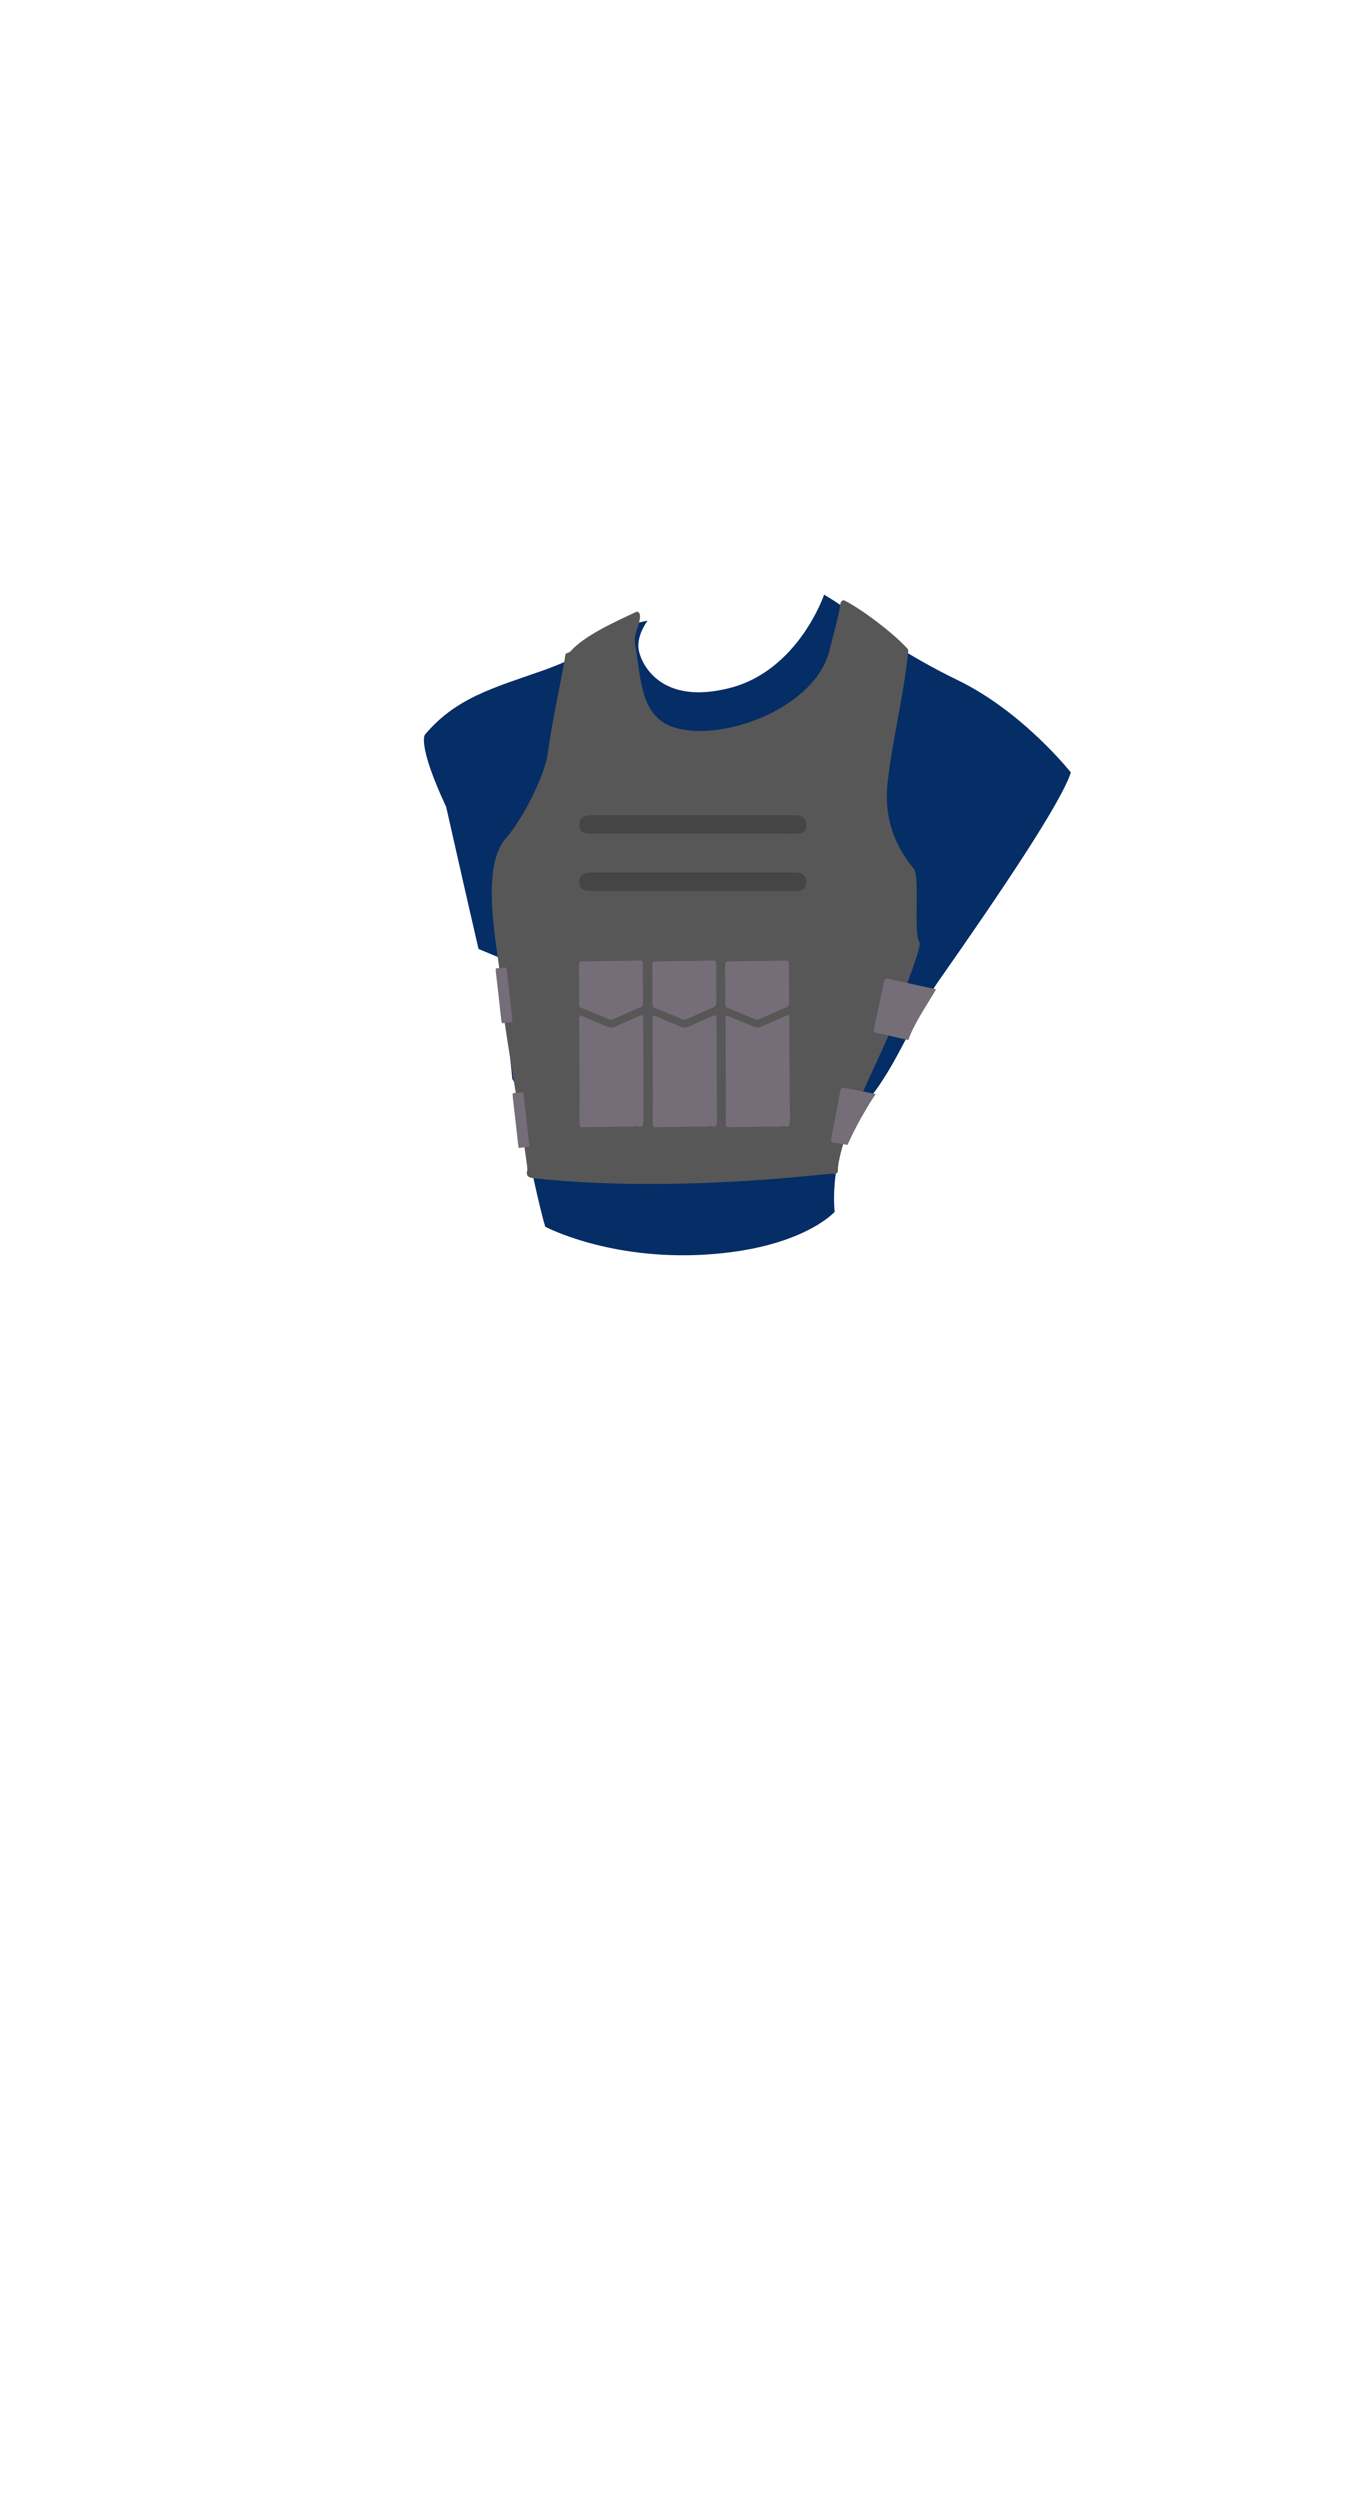 <?xml version="1.0" encoding="utf-8"?>
<!-- Generator: Adobe Illustrator 25.4.1, SVG Export Plug-In . SVG Version: 6.00 Build 0)  -->
<svg version="1.1" id="Layer_1" xmlns="http://www.w3.org/2000/svg" xmlns:xlink="http://www.w3.org/1999/xlink" x="0px" y="0px"
	 viewBox="0 0 837.3 1537" style="enable-background:new 0 0 837.3 1537;" xml:space="preserve">
<style type="text/css">
	.st0{fill:none;}
	.st1{fill-rule:evenodd;clip-rule:evenodd;fill:#052D66;}
	.st2{fill:#575757;}
	.st3{fill:#756E78;}
	.st4{fill:#454545;}
</style>
<g id="Layer_2_00000155139101315080098860000011604433998606725306_">
	<g id="base">
		<rect class="st0" width="837.3" height="1537"/>
	</g>
	<g id="chest_03">
		<path class="st1" d="M658.8,474.9c-6.1,19-44.7,75.9-80.8,127.4c-15.9,22.6-26.3,53.6-45.1,75.4c-24.2,28.1-19.4,67.3-19.4,67.3
			s-20,22.7-79.5,26.3s-98.5-17.1-98.5-17.1c-3.2-9.4-12.3-52.8-12.3-52.8l-3.9-31.5l-4.1-6.5l-7.6-74.5l-13.2-5.5
			c-6.7-28.8-19.9-87.3-19.9-87.3c-18-38.6-13.1-44.4-13.1-44.4c19-22.7,42.2-28.8,73.5-39.8c19.9-7.1,38.9-18.2,49.9-25.3l2.4-1.6
			c3.4-2.2,11.2-3.4,11.2-3.4s-7.2,9.3-5.4,18.3s14.1,33.9,56.2,23s57.8-57.3,57.8-57.3s8.8,5.1,13,8.7
			c13.1,11.5,38.3,28.9,69.1,43.8C629.4,437.6,658.8,474.9,658.8,474.9z"/>
		<path class="st2" d="M555.2,613.4c0.4-3.2,12.4-32,10.4-34.4c-3.8-4.7,0.5-40.3-3.4-44.9c-13.2-15.8-18.5-33.6-16-54.2
			c3.6-29.4,9.3-49.4,12.5-78.9c0.2-1.9,0-1.8-2.3-4.2c-8.3-8.5-25-21.4-36.4-27.4c-1.9-1-2.9,0.4-3.1,2.5
			c-0.4,4.6-5.4,23.1-6.5,27.6c-8.4,35-63.3,56-93.6,48.3c-22.3-5.7-22.1-27.7-25.9-50.5c-1.4-8.1,1.7-9.4,2.8-17.4
			c0.3-2.4-0.6-4.6-2.8-3.5c-12.3,5.8-31.1,14.2-39.6,23.7c-1.9,2.1-3.4,0.6-3.6,3.1c-0.3,4.6-8.6,42.5-10.6,59.3
			c-1.8,14.5-16,41.7-25.7,52.6c-18.3,20.5-2.4,78.3-3.6,90.2c-0.9,8.6,17.4,110.6,16.6,114c-1,4.1,0.9,4.7,4.4,5.1
			c88.1,9.4,180.8-3.2,183.2-2.8c2.4,0.4,3.6-0.2,3.5-2.7c0-0.4-0.2-14.4,20.8-59.5C556.6,615.6,554.8,615.9,555.2,613.4z"/>
		<path class="st3" d="M521.4,703.9c-5.4-1-5.5-1.1-8.3-1.4c-1.6-0.2-2-1.1-1.7-2.6c1.9-9.8,3.8-19.6,5.6-29.4c0.4-2,1.4-1.9,3-1.6
			c11.1,2.2,7.5,1.5,18.7,3.7C532.8,681.4,525.7,694,521.4,703.9z"/>
		<path class="st3" d="M315.3,628.2c-2.1,0.3-4.2,0.5-6.2,0.9c-0.4,0.1-0.6-0.7-0.8-2.7c-1-9.4-2.1-18.8-3.2-28.3
			c-0.2-2.1-0.2-2.8,0.2-2.8c2.1-0.1,4.2-0.3,6.3-0.5L315.3,628.2z"/>
		<path class="st3" d="M325.7,704.9c-2.1,0.3-4.2,0.5-6.2,0.9c-0.4,0.1-0.6-0.7-0.8-2.7c-1.1-9.4-2.1-18.9-3.2-28.3
			c-0.2-2.1-0.2-2.8,0.2-2.8c2.1-0.1,4.2-0.3,6.3-0.5L325.7,704.9z"/>
		<path class="st3" d="M558.8,639.4c-11.1-2.4-8-2-19.1-4.3c-1.9-0.4-2.4-1.2-2-3.1c2.1-9.4,4.2-18.8,6.1-28.2
			c0.4-1.9,1.2-2.4,3.1-2c11.1,2.5,17.9,4,29,6.4C570.1,618.2,562.4,629.1,558.8,639.4z"/>
		<path class="st3" d="M358,619.8c5.5,2.1,11.1,4.5,16.6,6.8c0.9,0.4,1.8,0.4,2.7,0c5.5-2.5,11-5,16.5-7.3c1.3-0.6,1.9-1.4,1.8-3.8
			c-0.1-7.4-0.2-14.7-0.1-22.1c0-2.4-0.5-3-1.8-2.9c-5.9,0.2-11.9,0.2-17.8,0.3s-11.9,0.2-17.8,0.2c-1.5,0-2,0.7-1.9,3.2
			c0.1,7.2,0.1,14.5,0.1,21.7C356.2,618.2,356.5,619.3,358,619.8z"/>
		<path class="st3" d="M395.7,628.1c0-4.5,0-4.5-2.8-3.3c-4.8,2.1-9.5,4.1-14.3,6.3c-1.5,0.8-3.4,0.8-4.9,0.1
			c-5.1-2.2-10.3-4.2-15.5-6.5c-1.4-0.6-2-0.3-1.9,2.2c0.1,2.4,0.1,4.7,0.1,7.1c0.1,18.7,0.2,37.4,0.1,56.2c0,2.9,0.9,2.9,2.1,2.8
			c8.6-0.2,17.2-0.2,25.8-0.4c2.4,0,4.9,0.3,7.3-0.4c0.4,0.1,0.9,0.2,1.3,0.3c2.3,0.7,2.9-0.8,2.9-4.7
			C395.8,668.1,395.8,648.1,395.7,628.1z"/>
		<path class="st3" d="M403.1,619.8c5.5,2.1,11.1,4.5,16.6,6.8c0.8,0.4,1.8,0.4,2.7,0c5.5-2.5,11-5,16.5-7.3
			c1.3-0.6,1.9-1.4,1.8-3.8c-0.1-7.4-0.2-14.7-0.1-22.1c0-2.4-0.5-3-1.8-2.9c-5.9,0.2-11.9,0.2-17.8,0.3s-11.9,0.2-17.8,0.2
			c-1.5,0-2,0.7-1.9,3.2c0.1,7.2,0.1,14.5,0.1,21.7C401.3,618.2,401.6,619.3,403.1,619.8z"/>
		<path class="st3" d="M440.8,628.1c0-4.5,0-4.5-2.7-3.3c-4.8,2.1-9.5,4.1-14.3,6.3c-1.6,0.8-3.4,0.8-5,0.1
			c-5.1-2.2-10.3-4.2-15.5-6.5c-1.4-0.6-2-0.3-1.9,2.2c0.1,2.4,0.1,4.7,0.1,7.1c0.1,18.7,0.2,37.4,0.1,56.2c0,2.9,0.9,2.9,2.1,2.8
			c8.6-0.2,17.2-0.2,25.8-0.4c2.4,0,4.9,0.3,7.3-0.4c0.5,0.1,0.9,0.2,1.4,0.3c2.3,0.7,2.9-0.8,2.9-4.7
			C440.9,668.1,440.9,648.1,440.8,628.1z"/>
		<path class="st3" d="M447.9,619.8c5.5,2.1,11.1,4.5,16.6,6.8c0.8,0.4,1.8,0.4,2.7,0c5.5-2.5,11-5,16.5-7.3
			c1.3-0.6,1.9-1.4,1.8-3.8c-0.1-7.4-0.2-14.7-0.1-22.1c0-2.4-0.5-3-1.8-2.9c-5.9,0.2-11.9,0.2-17.8,0.3s-11.9,0.2-17.8,0.2
			c-1.5,0-2,0.7-1.9,3.2c0.1,7.2,0.1,14.5,0.1,21.7C446.1,618.2,446.4,619.3,447.9,619.8z"/>
		<path class="st3" d="M485.6,628.1c0-4.5,0-4.5-2.7-3.3c-4.8,2.1-9.5,4.1-14.3,6.3c-1.5,0.8-3.4,0.8-4.9,0.1
			c-5.1-2.2-10.3-4.2-15.5-6.5c-1.4-0.6-2-0.3-1.9,2.2c0.1,2.4,0.1,4.7,0.1,7.1c0.1,18.7,0.2,37.4,0.1,56.2c0,2.9,0.9,2.9,2.1,2.8
			c8.6-0.2,17.2-0.2,25.8-0.4c2.4,0,4.9,0.3,7.3-0.4c0.5,0.1,0.9,0.2,1.4,0.3c2.3,0.7,2.9-0.8,2.9-4.7
			C485.7,668.1,485.7,648.1,485.6,628.1z"/>
		<path class="st4" d="M426.1,547.7h-62.6c-5.2,0-7.1-1.5-7.1-5.5c0-3.8,2.4-5.8,7.1-5.8c41.8,0,83.7,0,125.5,0
			c1.2-0.1,2.5,0.1,3.7,0.5c3,1.4,3.8,3.8,3.3,6.8c-0.5,2.8-2.5,3.9-5.1,4c-3.9,0.1-7.7,0-11.6,0H426.1z"/>
		<path class="st4" d="M426.1,512.5h-62.6c-5.2,0-7.1-1.5-7.1-5.5c0-3.8,2.4-5.8,7.1-5.8c41.8,0,83.7,0,125.5,0
			c1.2-0.1,2.5,0.1,3.7,0.5c3,1.4,3.8,3.8,3.3,6.8c-0.5,2.8-2.5,3.9-5.1,4c-3.9,0.1-7.7,0-11.6,0L426.1,512.5z"/>
	</g>
</g>
</svg>
